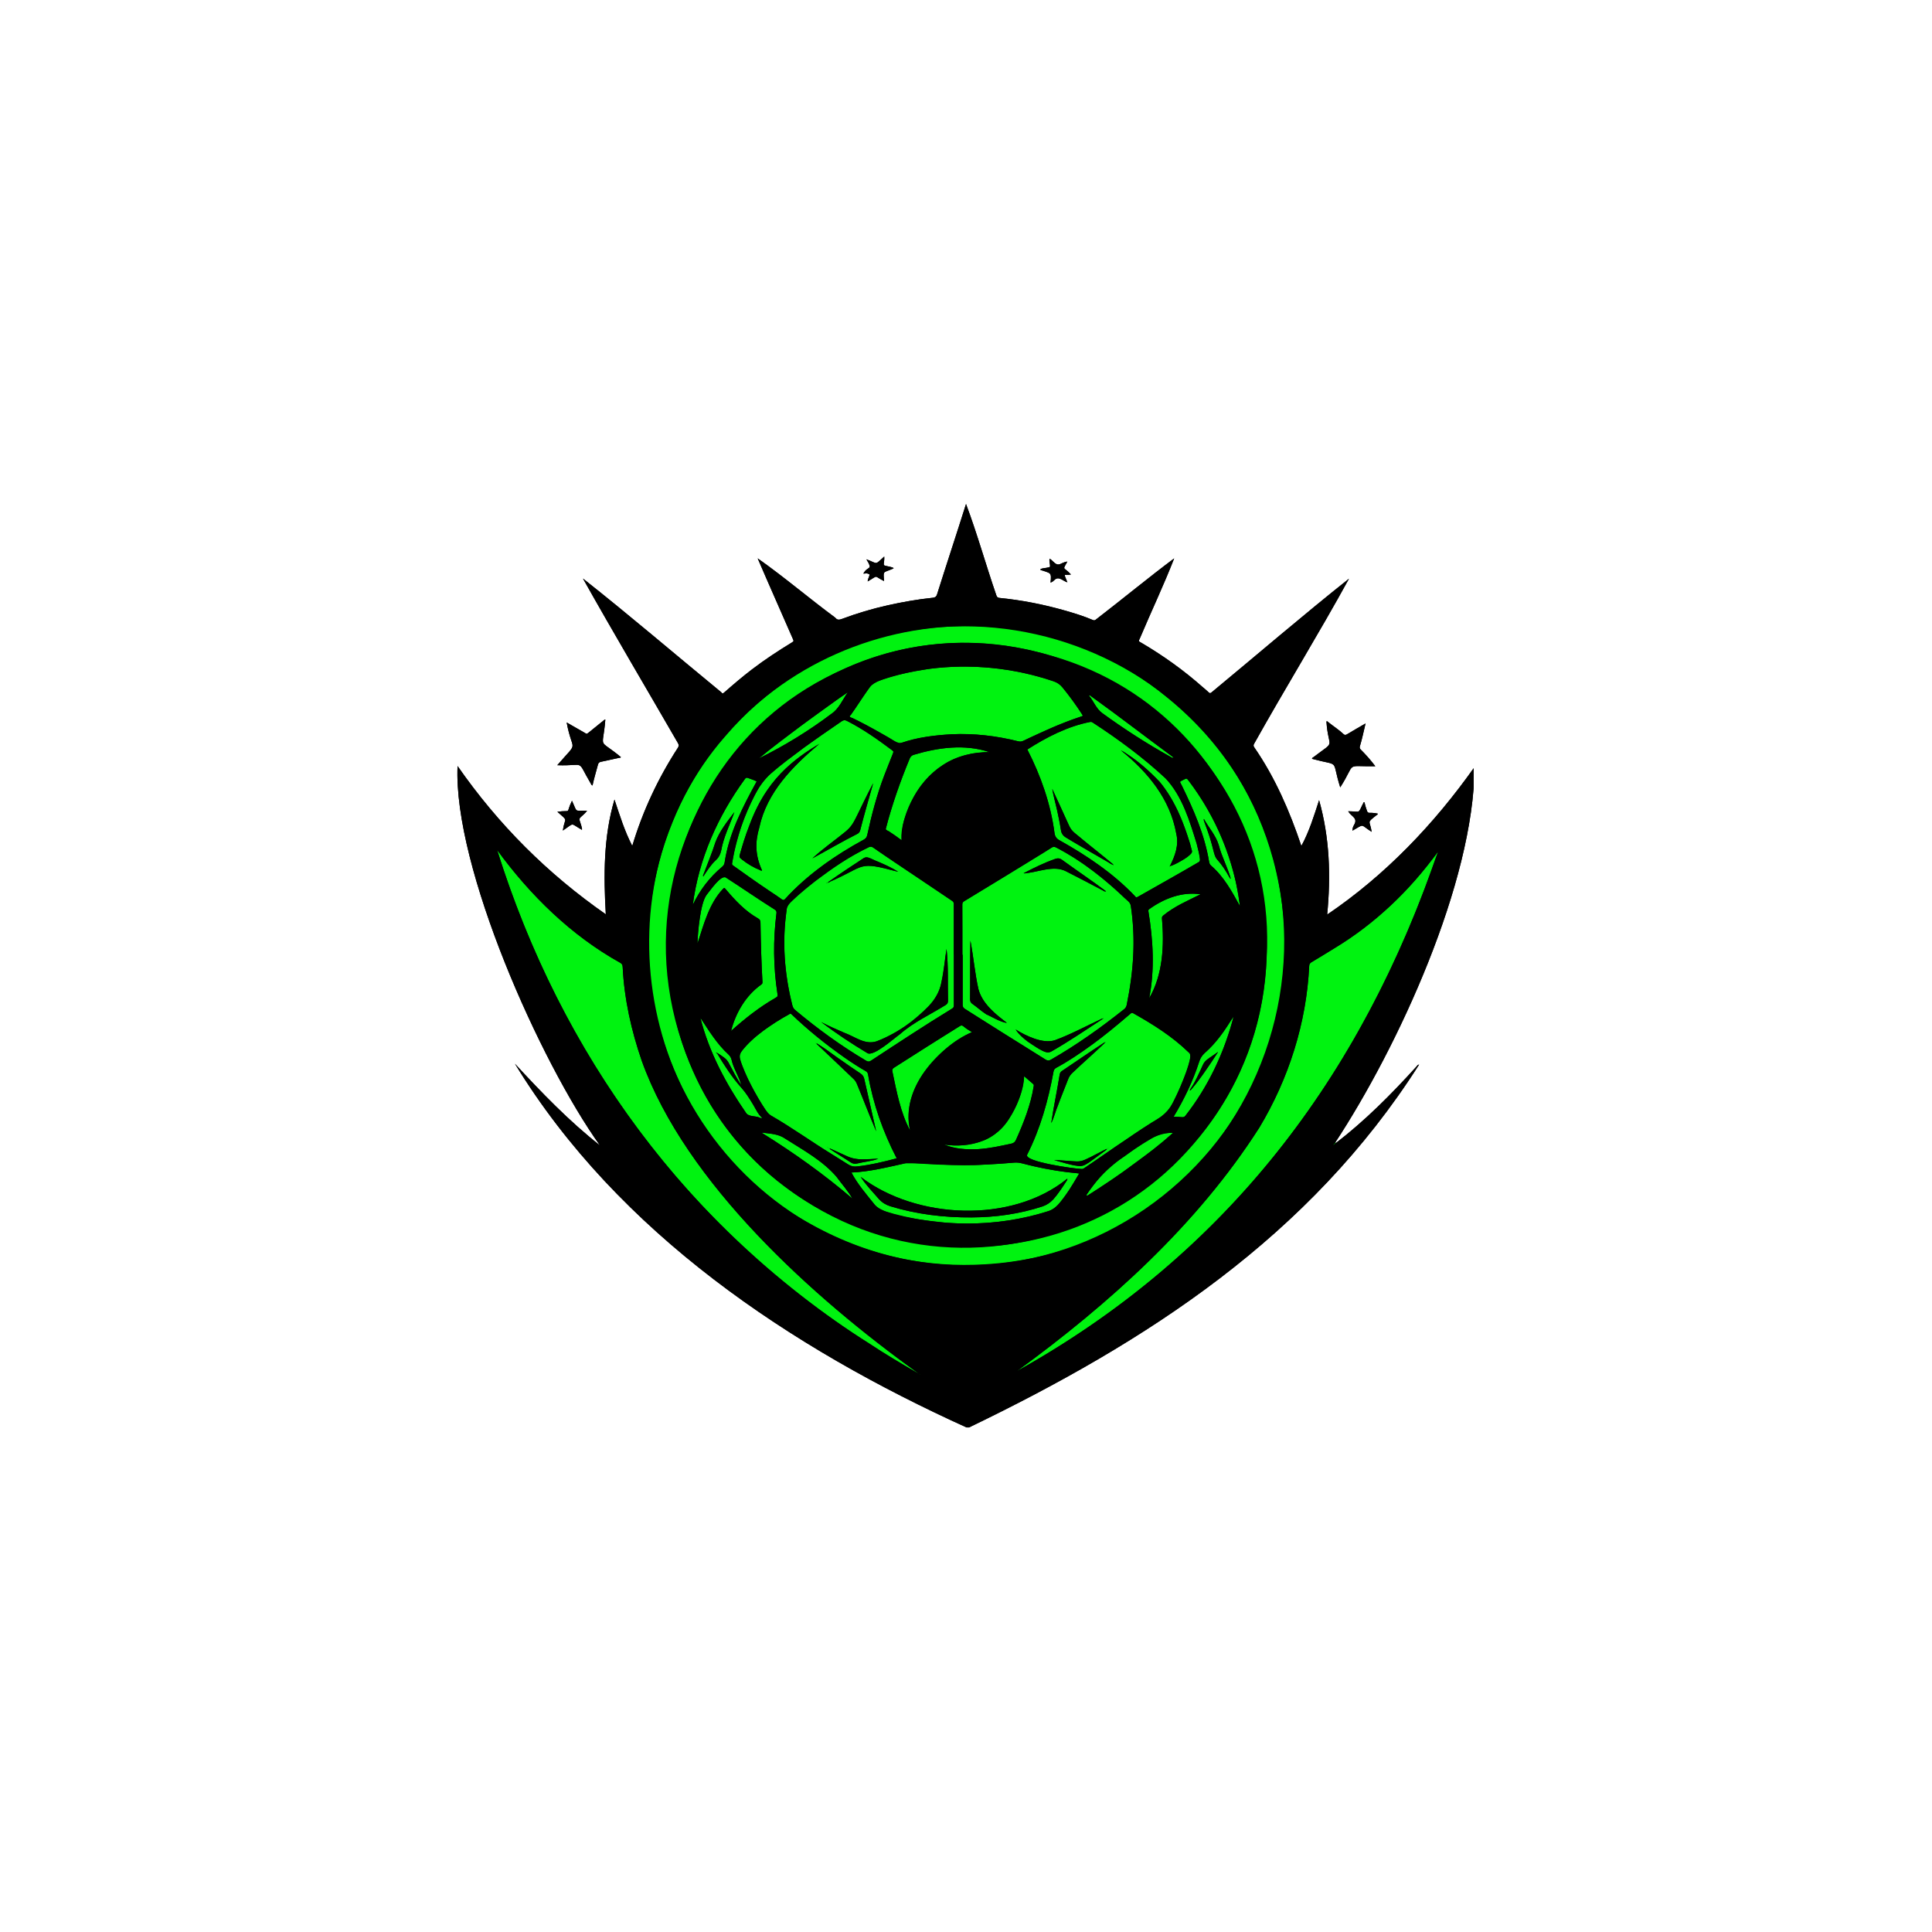 <svg xmlns="http://www.w3.org/2000/svg" xmlns:xlink="http://www.w3.org/1999/xlink" width="500" zoomAndPan="magnify" viewBox="0 0 375 375" height="500" preserveAspectRatio="xMidYMid meet" version="1.0"><defs><clipPath id="fadd601537"><path d="M 88.781 97.809 L 286.031 97.809 L 286.031 277.059 L 88.781 277.059 Z M 88.781 97.809 " clip-rule="nonzero"/></clipPath><clipPath id="7ec42c407b"><path d="M 88.781 97.809 L 286.031 97.809 L 286.031 277.059 L 88.781 277.059 Z M 88.781 97.809 " clip-rule="nonzero"/></clipPath></defs><rect x="-37.5" width="450" fill="#ffffff" y="-37.5" height="450" fill-opacity="1"/><rect x="-37.5" width="450" fill="#ffffff" y="-37.5" height="450" fill-opacity="1"/><g clip-path="url(#fadd601537)"><path fill="#000000" d="M 286.207 148.867 C 278.375 159.945 268.879 169.895 257.605 177.52 C 258.336 169.988 258.086 162.594 256.035 155.316 C 255.055 158.332 254.137 161.359 252.594 164.203 C 250.336 157.48 247.5 150.918 243.453 145.062 C 243.273 144.809 243.273 144.617 243.422 144.363 C 249.41 133.648 255.996 122.969 261.84 112.32 C 252.816 119.496 244.066 127.023 235.18 134.375 C 234.965 134.559 234.828 134.617 234.594 134.379 C 234.246 134.023 233.844 133.719 233.469 133.391 C 229.805 130.148 225.852 127.309 221.637 124.824 C 220.895 124.387 220.969 124.555 221.301 123.785 C 223.465 118.656 225.914 113.508 227.906 108.379 C 222.805 112.195 217.859 116.297 212.797 120.188 C 212.609 120.336 212.461 120.488 212.164 120.359 C 210.371 119.59 208.512 119.02 206.645 118.488 C 202.5 117.305 198.285 116.48 193.996 116.055 C 193.645 116.02 193.496 115.883 193.391 115.551 C 191.367 109.691 189.66 103.543 187.504 97.824 C 185.66 103.684 183.723 109.516 181.879 115.375 C 181.738 115.82 181.504 115.98 181.059 116.023 C 178.105 116.328 175.188 116.844 172.289 117.492 C 169.285 118.164 166.336 119.039 163.453 120.121 C 162.949 120.309 162.5 120.406 162.133 119.895 C 157.051 116.141 152.211 112 147.062 108.375 C 149.305 113.602 151.625 118.793 153.895 124.008 C 154.09 124.457 154.09 124.457 153.66 124.73 C 151.02 126.348 148.426 128.043 145.965 129.926 C 144.121 131.332 142.359 132.836 140.617 134.367 C 140.23 134.711 140.227 134.605 139.996 134.367 C 131.066 127.035 122.16 119.395 113.148 112.289 C 119.164 122.996 125.441 133.586 131.586 144.23 C 131.797 144.594 131.781 144.84 131.555 145.172 C 127.723 151.082 124.746 157.438 122.723 164.195 C 121.195 161.223 120.324 158.344 119.27 155.195 C 117.117 162.461 117.16 170.027 117.586 177.469 C 106.285 169.602 96.715 160.043 88.812 148.684 C 87.961 168.297 104.883 206.18 116.438 222.312 C 110.504 217.656 105.094 212.051 99.941 206.461 C 120.02 239.352 153.523 261.652 187.855 277.176 C 222.734 260.383 254.227 239.977 275.422 206.676 C 275.168 206.617 275.086 206.848 274.965 206.98 C 270.137 212.348 264.973 217.465 259.27 221.906 C 259.281 221.895 259.293 221.879 259.301 221.863 C 259.27 221.824 259.234 221.781 259.199 221.742 C 271.465 202.949 286.039 171.398 286.207 148.867 Z M 286.207 148.867 " fill-opacity="1" fill-rule="nonzero"/></g><path fill="#000000" d="M 260.77 142.484 C 259.863 141.633 258.812 140.965 257.84 140.191 C 257.738 140.109 257.656 139.949 257.457 140.02 C 257.828 145.648 259.508 143.496 254.887 147 C 254.797 147.07 254.641 147.102 254.672 147.293 C 260.344 148.816 258.336 147.129 260.137 152.824 C 263.383 147.758 260.848 148.836 266.945 148.727 C 266.113 147.609 265.145 146.523 264.152 145.52 C 263.945 145.324 263.863 145.133 263.957 144.836 C 264.402 143.363 264.684 141.953 265.051 140.422 C 263.832 141.113 262.656 141.82 261.449 142.527 C 261.188 142.68 261.008 142.707 260.77 142.484 Z M 260.77 142.484 " fill-opacity="1" fill-rule="nonzero"/><path fill="#000000" d="M 108.168 148.527 C 113.836 148.734 111.789 147.215 114.629 152.012 C 114.723 152.176 114.773 152.387 115.008 152.465 C 115.301 151.07 115.715 149.75 116.066 148.41 C 116.148 148.105 116.301 147.941 116.609 147.871 C 117.789 147.625 118.965 147.363 120.137 147.098 C 120.262 147.07 120.434 147.133 120.516 146.957 C 115.914 143.125 117.008 145.797 117.496 139.672 C 117.34 139.668 117.27 139.758 117.18 139.828 C 116.246 140.586 115.301 141.336 114.371 142.098 C 113.801 142.566 113.898 142.473 113.379 142.172 C 112.273 141.539 111.164 140.906 109.992 140.234 C 111.117 146.375 112.504 143.484 108.168 148.527 Z M 108.168 148.527 " fill-opacity="1" fill-rule="nonzero"/><path fill="#000000" d="M 112.73 158.59 C 113.145 158.211 113.586 157.852 113.953 157.359 C 111.352 157.305 112.145 157.812 111.016 155.43 C 109.68 158.191 111.156 157.145 108.18 157.562 C 110.461 159.582 109.609 158.523 109.246 161.211 C 111.613 159.633 110.582 159.742 112.949 161.07 C 113.074 160.82 112.613 159.648 112.523 159.305 C 112.406 158.98 112.5 158.805 112.73 158.59 Z M 112.73 158.59 " fill-opacity="1" fill-rule="nonzero"/><path fill="#000000" d="M 265.871 157.773 C 265.555 157.789 265.418 157.664 265.324 157.367 C 265.176 156.891 264.984 156.426 264.902 155.93 C 264.883 155.828 264.879 155.707 264.707 155.695 C 263.449 158.102 264.301 157.484 261.676 157.465 C 262.277 158.512 263.656 158.75 262.812 160.137 C 262.637 160.434 262.508 160.789 262.516 161.23 C 264.949 159.871 263.902 159.988 266.238 161.457 C 265.895 159.141 265.184 159.812 267.203 158.203 C 267.289 158.129 267.461 158.109 267.414 157.926 C 266.902 157.812 266.387 157.754 265.871 157.773 Z M 265.871 157.773 " fill-opacity="1" fill-rule="nonzero"/><path fill="#000000" d="M 168.371 111.32 C 168.816 111.461 168.824 111.445 168.699 111.875 C 168.609 112.188 168.414 112.469 168.422 112.852 C 170.648 111.57 169.473 111.762 171.602 112.785 C 171.414 110.613 171.383 111.277 173.457 110.312 C 173.387 110.062 172.16 109.914 171.859 109.816 C 171.562 109.766 171.508 109.613 171.547 109.348 C 171.609 108.953 171.66 108.559 171.633 108.023 C 169.707 109.75 170.508 109.43 168.168 108.559 C 169.551 110.805 168.414 109.754 167.582 111.328 C 167.867 111.367 168.109 111.234 168.371 111.32 Z M 168.371 111.32 " fill-opacity="1" fill-rule="nonzero"/><path fill="#000000" d="M 202.137 110.68 C 203.922 111.309 204.133 111.023 203.906 113.078 C 204.242 112.973 204.441 112.797 204.617 112.625 C 205.496 111.719 206.227 112.738 207.18 113.031 C 206.395 111.004 206.441 111.785 207.871 111.508 C 206.43 109.91 206.168 110.824 207.172 109.004 C 205.738 109.18 205.602 110.223 204.328 108.922 C 204.137 108.762 203.988 108.543 203.707 108.453 C 203.645 108.879 203.762 109.254 203.797 109.633 C 203.836 110.051 203.844 110.059 203.449 110.141 C 203.023 110.281 202.219 110.242 201.918 110.52 C 201.957 110.633 202.047 110.652 202.137 110.68 Z M 202.137 110.68 " fill-opacity="1" fill-rule="nonzero"/><path fill="#000000" d="M 275.414 206.648 C 275.41 206.656 275.414 206.668 275.422 206.672 C 275.422 206.676 275.418 206.676 275.418 206.676 C 275.422 206.676 275.426 206.68 275.43 206.68 C 275.426 206.668 275.422 206.66 275.414 206.648 Z M 275.414 206.648 " fill-opacity="1" fill-rule="nonzero"/><path fill="#000000" d="M 275.383 206.586 C 275.391 206.605 275.402 206.629 275.414 206.648 C 275.422 206.621 275.453 206.582 275.383 206.586 Z M 275.383 206.586 " fill-opacity="1" fill-rule="nonzero"/><path fill="#00f310" d="M 247.145 166.949 C 234.32 119.484 172.656 105.523 140.695 142.996 C 115.465 171.746 123.777 219.52 157.559 237.703 C 205.727 264.223 261.25 219.84 247.145 166.949 Z M 245.855 185.891 C 244.191 232.785 189.871 258.797 152.461 230.383 C 117.363 204.262 123.473 147.438 163.75 129.883 C 202.668 112.09 248.438 142.992 245.855 185.891 Z M 245.855 185.891 " fill-opacity="1" fill-rule="nonzero"/><path fill="#00f310" d="M 259.199 221.738 C 259.156 221.789 259.105 221.836 259.062 221.887 C 259.117 222.004 259.258 221.965 259.301 221.863 C 259.27 221.82 259.234 221.777 259.199 221.738 Z M 259.199 221.738 " fill-opacity="1" fill-rule="nonzero"/><path fill="#00f310" d="M 116.434 222.34 L 116.449 222.328 L 116.438 222.312 Z M 116.434 222.34 " fill-opacity="1" fill-rule="nonzero"/><path fill="#00f310" d="M 203.996 205.672 C 209 202.812 213.691 199.465 218.199 195.875 C 218.48 195.652 218.629 195.383 218.695 195.043 C 219.379 191.641 219.875 188.219 219.988 184.742 C 220.086 181.77 219.934 178.816 219.496 175.875 C 219.445 175.531 219.316 175.234 219.055 175 C 214.801 170.953 210.234 167.184 204.984 164.492 C 204.656 164.32 204.406 164.34 204.117 164.527 C 198.516 168.039 192.844 171.449 187.199 174.891 C 186.953 175.043 186.785 175.176 186.785 175.531 C 186.805 178.793 186.797 182.059 186.797 185.32 C 186.816 185.32 186.836 185.32 186.855 185.32 C 186.855 188.547 186.859 191.777 186.848 195.004 C 186.848 195.371 186.941 195.609 187.273 195.816 C 192.48 199.129 197.719 202.387 202.949 205.664 C 203.344 205.914 203.625 205.902 203.996 205.672 Z M 214.066 197.746 C 214.004 197.711 214.066 197.625 214.121 197.648 C 214.156 197.711 214.086 197.715 214.066 197.746 Z M 214.625 173.082 C 214.586 173.031 214.621 173.004 214.66 172.984 C 214.648 173.012 214.676 173.094 214.625 173.082 Z M 199.211 169.219 C 201.016 168.277 202.852 167.406 204.777 166.727 C 205.324 166.531 205.746 166.574 206.207 166.941 C 209.008 168.977 211.887 170.902 214.66 172.98 C 214.395 173.113 214.203 172.906 214.008 172.805 C 211.633 171.551 209.254 170.309 206.863 169.09 C 204.41 167.812 201.234 169.473 198.676 169.484 C 198.852 169.398 199.035 169.309 199.211 169.219 Z M 194.336 198.246 C 193.332 197.887 192.426 197.316 191.449 196.887 C 190.492 196.277 189.648 195.48 188.711 194.832 C 188.422 194.617 188.293 194.352 188.297 193.98 C 188.34 190.18 188.266 186.395 188.359 182.594 C 188.965 185.777 189.215 188.855 189.91 191.973 C 190.672 194.836 193.18 196.805 195.434 198.539 C 195.02 198.52 194.68 198.375 194.336 198.246 Z M 199.52 202.191 C 198.641 201.527 197.695 200.742 197.141 199.824 L 197.113 199.836 L 197.129 199.816 C 199.094 201.047 202.453 202.68 204.77 201.898 C 207.84 200.773 210.711 199.203 213.672 197.828 C 213.797 197.777 213.91 197.66 214.059 197.746 C 210.773 199.895 207.523 202.109 204.109 204.059 C 202.848 204.883 200.656 202.82 199.52 202.191 Z M 199.52 202.191 " fill-opacity="1" fill-rule="nonzero"/><path fill="#00f310" d="M 168.695 164.41 C 163.031 167.18 157.832 170.965 153.273 175.309 C 152.941 175.637 152.738 175.996 152.695 176.473 C 152.625 177.266 152.496 178.055 152.426 178.848 C 151.891 184.293 152.457 189.816 153.789 195.109 C 153.879 195.48 154.039 195.793 154.344 196.043 C 158.676 199.684 163.262 203.004 168.129 205.891 C 168.492 206.113 168.758 206.086 169.086 205.855 C 174.289 202.438 179.492 199.012 184.801 195.762 C 185.066 195.609 185.148 195.434 185.148 195.141 C 185.141 191.859 185.145 188.578 185.145 185.293 C 185.141 185.293 185.137 185.293 185.133 185.293 C 185.133 182.027 185.129 178.766 185.137 175.5 C 185.137 175.215 185.074 175.031 184.812 174.859 C 179.707 171.395 174.543 168.004 169.465 164.5 C 169.207 164.324 168.984 164.289 168.695 164.41 Z M 180.426 195.109 C 183.324 192.262 183.027 187.93 183.723 184.195 C 184.105 187.512 183.926 190.898 184.008 194.25 C 184.008 194.648 183.875 194.883 183.523 195.09 C 180.555 196.941 177.324 198.395 174.684 200.73 C 173.566 201.5 169.473 205.215 168.328 204.391 C 165.254 202.547 162.238 200.551 159.395 198.387 L 159.375 198.395 L 159.383 198.379 C 160.867 199.168 162.41 199.816 163.945 200.492 C 165.953 201.215 167.879 202.859 170.129 202.125 C 174.102 200.699 177.477 198.074 180.426 195.109 Z M 172.738 168.309 C 173.281 168.582 173.82 168.867 174.332 169.219 C 166.293 167.059 168.234 168.043 161.078 171.141 C 161 171.273 160.531 171.461 160.32 171.48 C 162.738 169.836 165.133 168.195 167.586 166.602 C 167.918 166.379 168.219 166.34 168.574 166.469 C 169.977 167.043 171.375 167.645 172.738 168.309 Z M 172.738 168.309 " fill-opacity="1" fill-rule="nonzero"/><path fill="#00f310" d="M 226.246 151.09 C 221.91 147.051 217.129 143.523 212.168 140.293 C 211.996 140.184 211.848 140.074 211.609 140.129 C 207.211 140.984 203.16 143.082 199.406 145.477 C 202.02 150.574 203.945 156.035 204.688 161.742 C 204.785 162.391 205.094 162.809 205.668 163.109 C 210.953 166.066 216.082 169.512 220.273 173.918 C 220.527 174.234 220.52 174.242 220.875 174.059 C 224.812 171.836 228.758 169.625 232.656 167.344 C 233.355 167.184 232.371 164.402 232.293 163.812 C 230.914 159.363 229.492 154.551 226.246 151.09 Z M 215.168 167.402 C 212.871 166.012 210.488 164.715 208.176 163.336 C 207.281 162.727 206.023 162.34 205.926 161.098 C 205.535 158.359 204.766 155.836 204.238 153.109 C 205.215 155.25 206.16 157.25 207.062 159.281 C 207.891 161.164 207.91 161.145 209.535 162.453 C 211.699 164.324 214.09 165.992 216.156 167.938 C 215.766 167.781 215.461 167.637 215.168 167.402 Z M 227.043 168.184 C 226.957 168.133 227.027 168.133 227.066 168.125 C 227.082 168.156 227.066 168.195 227.043 168.184 Z M 231.012 163.789 C 231.137 164.215 231.199 164.656 231.332 165.078 C 231.426 165.379 231.328 165.57 231.121 165.766 C 230.727 166.133 230.309 166.469 229.848 166.746 C 228.953 167.23 228.051 167.879 227.066 168.117 C 228.07 166.152 228.852 164.051 228.312 161.805 C 227.113 155.055 222.762 149.836 217.562 145.641 C 220.445 147.246 222.828 149.414 225.102 151.773 C 227.992 155.223 229.66 159.543 231.012 163.789 Z M 231.012 163.789 " fill-opacity="1" fill-rule="nonzero"/><path fill="#00f310" d="M 142.531 165.215 C 142.371 166.012 142.234 166.816 142.086 167.617 C 142.066 167.906 142.301 168 142.473 168.125 C 145.535 170.34 148.656 172.477 151.797 174.582 C 152.043 174.758 152.207 174.73 152.395 174.496 C 156.711 169.723 162.055 166.039 167.676 162.965 C 168.035 162.766 168.246 162.492 168.332 162.066 C 169.188 158.145 170.207 154.25 171.641 150.496 C 172.172 149.094 172.746 147.711 173.293 146.312 C 173.469 145.867 173.445 145.832 173.094 145.574 C 170.32 143.496 167.484 141.504 164.391 139.926 C 164.004 139.727 163.73 139.75 163.383 139.984 C 160.887 141.68 158.422 143.426 155.961 145.176 C 152.973 147.578 149.387 149.602 147.289 152.883 C 145.16 156.754 143.461 160.887 142.531 165.215 Z M 164.082 161.457 C 164.887 160.844 165.48 160.117 165.91 159.207 C 167.09 156.809 168.195 154.367 169.48 152.023 C 168.637 155.047 167.734 158.098 166.961 161.152 C 166.875 161.477 166.703 161.707 166.395 161.863 C 163.43 163.355 160.602 165.031 157.676 166.613 C 159.652 164.727 161.957 163.188 164.082 161.457 Z M 145.363 160.512 C 147.938 153.082 152.293 148.332 159.02 144.391 C 153.887 148.723 148.852 153.75 147.383 160.609 C 146.512 163.559 146.621 166.125 147.91 168.934 C 147.773 169.078 147.664 168.945 147.562 168.902 C 146.297 168.395 145.137 167.715 144.066 166.875 C 143.441 166.379 143.465 166.379 143.68 165.617 C 144.156 163.891 144.695 162.176 145.363 160.512 Z M 145.363 160.512 " fill-opacity="1" fill-rule="nonzero"/><path fill="#00f310" d="M 218.738 221.074 C 226.527 215.594 226.672 217.695 230.242 208.043 C 230.543 207.188 230.805 206.32 231.027 205.438 C 231.145 204.973 231.105 204.59 230.703 204.25 C 227.543 201.172 223.793 198.828 219.969 196.672 C 219.781 196.57 219.652 196.551 219.48 196.711 C 219.238 196.938 218.961 197.129 218.711 197.352 C 214.441 201.027 209.961 204.527 205.02 207.258 C 204.707 207.422 204.555 207.641 204.492 207.977 C 203.473 213.555 201.945 219.035 199.375 224.117 C 198.648 225.496 208.676 226.867 209.852 226.891 C 210.082 226.953 210.297 226.832 210.527 226.684 C 213.281 224.836 215.977 222.906 218.738 221.074 Z M 215.305 222.75 C 215.297 222.758 215.289 222.762 215.277 222.766 C 215.293 222.75 215.305 222.738 215.32 222.727 C 215.312 222.734 215.309 222.746 215.305 222.75 Z M 214.777 202.09 C 214.789 202.086 214.801 202.082 214.812 202.082 C 214.797 202.098 214.777 202.109 214.758 202.121 C 214.762 202.109 214.766 202.094 214.777 202.09 Z M 204.016 218 L 204.035 218 C 204.031 218 204.027 218.008 204.027 218.008 Z M 204.043 217.988 C 204.496 214.844 205.184 211.738 205.676 208.598 C 205.73 208.285 205.84 208.062 206.117 207.879 C 208.867 206.039 211.586 204.141 214.363 202.34 C 214.492 202.133 214.781 202.242 214.445 202.422 C 212.398 204.391 210.246 206.246 208.191 208.207 C 207.828 208.539 207.543 208.918 207.363 209.375 C 206.711 211.09 205.996 212.781 205.367 214.5 C 204.871 215.637 204.617 216.887 204.043 217.988 Z M 209.32 226.32 C 207.75 226.07 206.219 225.648 204.594 225.156 C 206.133 225.191 207.539 225.367 209.062 225.445 C 209.559 225.488 210.012 225.363 210.457 225.16 C 212.094 224.441 213.645 223.508 215.262 222.777 C 213.824 223.883 212.312 224.969 210.793 225.996 C 210.332 226.293 209.867 226.41 209.32 226.32 Z M 209.32 226.32 " fill-opacity="1" fill-rule="nonzero"/><path fill="#00f310" d="M 165.508 139.391 C 180.473 147.012 168.82 143.574 184.73 142.516 C 189.047 142.316 193.383 142.82 197.574 143.871 C 197.961 143.977 198.293 143.961 198.641 143.781 C 202.285 142.051 205.953 140.344 209.801 139.094 C 210.227 138.953 210.227 138.949 209.992 138.59 C 208.836 136.797 207.578 135.082 206.227 133.426 C 205.75 132.84 205.176 132.461 204.473 132.227 C 196.762 129.602 188.469 128.797 180.391 129.812 C 177.785 130.242 170.289 131.395 168.836 133.375 C 167.445 135.188 166.344 137.258 164.898 139.004 C 165.023 139.305 165.301 139.293 165.508 139.391 Z M 165.508 139.391 " fill-opacity="1" fill-rule="nonzero"/><path fill="#00f310" d="M 143.84 204.195 C 142.41 205.309 147.555 213.953 148.551 215.367 C 148.848 215.797 149.176 216.234 149.594 216.496 C 153.684 218.848 157.52 221.625 161.547 224.086 C 162.586 224.727 163.625 225.371 164.652 226.031 C 165.195 226.379 165.758 226.492 166.395 226.402 C 169.004 226.109 171.48 225.516 174.047 224.832 C 171.379 219.66 169.465 214.301 168.492 208.59 C 168.445 208.309 168.355 208.09 168.07 207.926 C 166.613 207.094 165.207 206.18 163.836 205.215 C 160.219 202.676 156.793 199.898 153.602 196.848 C 153.48 196.754 153.359 196.676 153.223 196.844 C 149.75 198.773 146.316 201.027 143.84 204.195 Z M 169.023 225.305 C 168.121 225.5 167.203 225.641 166.301 225.844 C 165.867 225.938 165.504 225.855 165.145 225.625 C 163.691 224.652 162.141 223.773 160.723 222.777 C 160.66 222.746 160.594 222.711 160.531 222.68 C 160.602 222.695 160.691 222.676 160.727 222.77 C 165.484 224.781 164.992 225.332 170.477 224.898 C 169.957 225.141 169.48 225.203 169.023 225.305 Z M 163.301 205.816 C 164.535 206.668 165.762 207.535 167.016 208.359 C 167.418 208.625 167.645 208.945 167.746 209.406 C 168.516 212.816 169.297 216.172 170.062 219.582 C 168.75 216.5 167.613 213.48 166.332 210.41 C 166.184 210.043 165.988 209.719 165.695 209.441 C 163.219 207.105 160.777 204.727 158.277 202.41 C 160.059 203.316 161.617 204.719 163.301 205.816 Z M 163.301 205.816 " fill-opacity="1" fill-rule="nonzero"/><path fill="#00f310" d="M 207.129 227.523 C 204.18 227.164 201.277 226.57 198.406 225.816 C 197.898 225.684 197.395 225.625 196.871 225.664 C 190.309 226.277 183.715 226.309 177.152 225.73 C 176.664 225.691 176.191 225.699 175.719 225.797 C 172.262 226.555 168.828 227.43 165.262 227.59 C 166.426 229.82 168.227 231.891 169.828 233.895 C 172.027 236.172 180.285 236.965 183.586 237.32 C 190.312 237.84 197.137 237.125 203.57 235.055 C 206.012 234.211 208.066 229.973 209.473 227.773 C 208.672 227.645 207.922 227.617 207.129 227.523 Z M 207.105 229.109 C 205.746 230.941 204.676 233.367 202.371 234.156 C 197.93 235.621 193.25 236.281 188.586 236.297 C 183.277 236.34 177.93 235.695 172.84 234.141 C 171.969 233.879 171.238 233.434 170.609 232.754 C 169.406 231.344 168.051 230.004 167.066 228.438 C 177.801 236.66 196.312 237.559 207.105 228.82 C 207.109 228.82 207.109 228.824 207.109 228.824 C 207.109 228.82 207.109 228.816 207.109 228.816 C 207.137 228.844 207.18 228.859 207.211 228.883 C 207.191 228.895 207.18 228.906 207.168 228.91 C 207.18 228.977 207.152 229.043 207.105 229.109 Z M 207.105 229.109 " fill-opacity="1" fill-rule="nonzero"/><path fill="#00f310" d="M 207.109 228.824 C 207.125 228.863 207.121 228.926 207.164 228.91 C 207.16 228.883 207.141 228.844 207.109 228.824 Z M 207.109 228.824 " fill-opacity="1" fill-rule="nonzero"/><path fill="#00f310" d="M 140.32 172.547 C 140.582 172.281 140.59 172.293 140.828 172.559 C 142.684 174.746 144.621 176.848 147.148 178.27 C 147.508 178.473 147.605 178.715 147.609 179.109 C 147.668 182.949 147.781 186.785 147.992 190.617 C 148.004 190.855 147.938 190.98 147.742 191.113 C 144.758 193.25 142.805 196.574 141.898 200.105 C 144.574 197.711 147.352 195.508 150.477 193.711 C 150.977 193.414 150.973 193.418 150.895 192.84 C 150.102 187.695 150.047 182.438 150.711 177.27 C 150.75 176.934 150.672 176.734 150.375 176.547 C 147.191 174.547 144.102 172.395 140.941 170.363 C 139.992 169.625 137.75 173.004 137.152 173.688 C 135.926 175.328 135.461 180.875 135.371 183.086 C 136.637 179.531 137.582 175.406 140.32 172.547 Z M 140.32 172.547 " fill-opacity="1" fill-rule="nonzero"/><path fill="#00f310" d="M 176.898 155.629 C 179.645 149.602 185.438 145.852 192.062 145.988 C 187.281 144.383 182.082 145.086 177.348 146.512 C 176.957 146.633 176.73 146.867 176.574 147.234 C 174.734 151.68 173.105 156.293 171.918 160.926 C 172.004 161.164 172.32 161.23 172.535 161.367 C 173.344 161.883 174.125 162.438 174.996 163.09 C 174.793 160.414 175.809 157.988 176.898 155.629 Z M 176.898 155.629 " fill-opacity="1" fill-rule="nonzero"/><path fill="#00f310" d="M 179.473 208.012 C 181.91 204.824 184.902 201.91 188.656 200.336 C 188.051 199.969 187.504 199.629 187.012 199.215 C 186.77 199.008 186.586 198.98 186.297 199.164 C 182.012 201.816 177.77 204.535 173.52 207.242 C 173.223 207.43 173.137 207.633 173.207 207.961 C 174.035 211.848 174.754 215.891 176.637 219.418 C 175.672 215.414 177.078 211.254 179.473 208.012 Z M 179.473 208.012 " fill-opacity="1" fill-rule="nonzero"/><path fill="#00f310" d="M 140.152 168.254 C 140.449 168.02 140.605 167.742 140.652 167.375 C 141.504 161.73 144.156 156.637 146.867 151.676 C 146.297 151.367 145.723 151.211 145.172 151 C 144.902 150.898 144.746 150.965 144.582 151.211 C 139.316 158.422 135.625 166.723 134.469 175.629 C 135.832 172.781 137.73 170.277 140.152 168.254 Z M 136.516 170.121 C 136.395 169.965 136.488 169.859 136.531 169.754 C 137.32 167.68 138.18 165.637 138.852 163.516 C 139.652 161.324 141.156 159.477 142.543 157.633 C 141.672 160.066 140.438 162.473 139.98 165.09 C 139.82 165.84 139.492 166.465 138.918 166.988 C 137.934 167.891 137.246 169.016 136.516 170.121 Z M 136.516 170.121 " fill-opacity="1" fill-rule="nonzero"/><path fill="#00f310" d="M 239.98 171.672 C 238.414 164.387 235.23 157.488 230.73 151.555 C 230.34 151.039 230.34 151.023 229.781 151.32 C 228.82 151.836 228.953 151.562 229.41 152.52 C 231.715 157.223 233.844 162.098 234.688 167.309 C 234.734 167.617 234.879 167.859 235.113 168.062 C 237.574 170.191 239.152 173.113 240.684 175.895 C 240.488 174.477 240.25 173.074 239.98 171.672 Z M 233.672 158.949 C 233.672 158.953 233.676 158.953 233.676 158.953 C 233.668 158.953 233.656 158.957 233.648 158.957 C 233.656 158.953 233.664 158.953 233.672 158.949 Z M 238.598 170.227 C 237.93 169.027 237.195 167.871 236.266 166.848 C 235.914 166.465 235.77 165.984 235.637 165.504 C 235.281 164.219 235 162.914 234.535 161.66 C 234.262 160.941 234.012 160.211 233.742 159.484 C 233.68 159.309 233.602 159.145 233.68 158.953 C 234.617 160.664 235.996 162.145 236.559 164.043 C 237.141 166.316 238.27 168.305 238.898 170.57 C 238.703 170.477 238.664 170.34 238.598 170.227 Z M 238.598 170.227 " fill-opacity="1" fill-rule="nonzero"/><path fill="#00f310" d="M 189.883 223.051 C 192.055 222.934 194.164 222.418 196.285 221.984 C 196.75 221.887 197.016 221.66 197.211 221.23 C 198.699 217.906 200.051 214.492 200.637 210.883 C 200.664 210.715 200.711 210.555 200.555 210.422 C 199.988 209.934 199.422 209.441 198.785 208.891 C 198.699 211.793 197.422 214.379 196.031 216.852 C 193.543 221.391 188.133 222.941 183.219 222.152 C 185.34 223.023 187.621 223.145 189.883 223.051 Z M 189.883 223.051 " fill-opacity="1" fill-rule="nonzero"/><path fill="#00f310" d="M 225.812 177.68 C 227.988 175.902 230.582 174.797 233.035 173.586 C 229.457 173.035 225.961 174.398 223.09 176.441 C 222.918 176.559 222.867 176.676 222.906 176.898 C 223.82 182.477 224.164 188.168 223.055 193.758 C 225.742 189.156 225.977 183.488 225.539 178.289 C 225.508 178.012 225.598 177.848 225.812 177.68 Z M 225.812 177.68 " fill-opacity="1" fill-rule="nonzero"/><path fill="#00f310" d="M 238.809 198.23 C 237.445 200.527 235.824 202.609 233.836 204.391 C 233.301 204.867 232.98 205.402 232.758 206.082 C 231.551 209.848 229.844 213.363 227.805 216.754 C 228.367 216.781 228.902 216.789 229.43 216.844 C 229.727 216.875 229.906 216.789 230.09 216.562 C 234.527 210.898 237.625 204.305 239.438 197.344 C 239.09 197.629 238.977 197.949 238.809 198.23 Z M 230.828 211.871 C 230.832 211.867 230.832 211.863 230.84 211.859 L 230.844 211.883 Z M 230.918 211.699 C 230.922 211.664 230.918 211.625 230.914 211.586 C 230.926 211.629 230.926 211.668 230.918 211.699 Z M 235.406 205.746 C 234.062 207.691 232.777 209.68 231.227 211.461 C 231.16 211.559 231.074 211.691 230.918 211.582 C 231.969 210.098 232.699 208.402 233.457 206.75 C 233.629 206.344 233.879 205.977 234.25 205.711 C 234.949 205.211 235.652 204.719 236.43 204.16 C 236.055 204.746 235.75 205.258 235.406 205.746 Z M 235.406 205.746 " fill-opacity="1" fill-rule="nonzero"/><path fill="#00f310" d="M 143.91 210.645 C 143.906 210.645 143.906 210.645 143.902 210.641 C 143.902 210.645 143.902 210.652 143.898 210.66 C 143.898 210.66 143.91 210.645 143.91 210.645 Z M 143.91 210.645 " fill-opacity="1" fill-rule="nonzero"/><path fill="#00f310" d="M 146.164 214.367 C 145.477 213.242 144.785 212.117 143.906 211.137 C 142.098 209.121 140.625 206.844 139.234 204.527 C 139.164 204.527 139.141 204.477 139.121 204.422 C 139.121 204.422 139.117 204.418 139.117 204.418 C 139.246 204.242 140.285 205.137 140.492 205.246 C 140.918 205.527 141.238 205.895 141.461 206.352 C 142.25 207.793 142.969 209.301 143.906 210.641 C 143.457 208.973 142.383 207.441 142.004 205.73 C 141.906 205.273 141.691 204.961 141.383 204.664 C 139.16 202.633 137.57 200.004 135.938 197.543 C 137.609 204.184 140.934 210.418 144.832 216.051 C 145.352 216.82 146.691 216.527 147.535 216.977 C 147.637 217.016 147.766 217.105 147.926 216.969 C 147.105 216.254 146.703 215.262 146.164 214.367 Z M 139.105 204.305 C 139.176 204.352 139.125 204.383 139.105 204.414 C 139.07 204.383 139.035 204.359 139 204.332 C 139.027 204.309 139.047 204.266 139.105 204.305 Z M 138.988 204.223 C 138.988 204.246 138.984 204.273 138.984 204.297 C 138.977 204.27 138.949 204.238 138.988 204.223 Z M 138.988 204.223 " fill-opacity="1" fill-rule="nonzero"/><path fill="#00f310" d="M 223.648 220.895 C 218.762 223.832 213.906 227.027 210.852 231.973 L 210.852 231.977 C 210.922 231.992 210.863 232.113 210.938 232.031 C 210.93 232.027 210.926 232.023 210.914 232.02 C 211.105 232.121 211.25 231.953 211.391 231.867 C 213.566 230.488 215.723 229.082 217.812 227.578 C 221.125 225.09 224.699 222.691 227.68 219.898 C 226.234 219.836 224.902 220.125 223.648 220.895 Z M 223.648 220.895 " fill-opacity="1" fill-rule="nonzero"/><path fill="#00f310" d="M 162.387 228.441 C 159.664 225.254 155.852 223.211 152.355 220.977 C 151.086 220.102 149.535 220.047 148.051 219.859 C 147.988 219.852 147.898 219.836 147.895 219.902 C 154.051 223.742 159.926 227.914 165.461 232.656 C 164.602 231.148 163.406 229.852 162.387 228.441 Z M 162.387 228.441 " fill-opacity="1" fill-rule="nonzero"/><path fill="#00f310" d="M 161.363 138.562 C 162.852 137.578 163.523 135.828 164.531 134.418 C 164.375 134.332 164.297 134.469 164.203 134.539 C 158.605 138.711 152.656 142.688 147.387 147.172 C 152.305 144.719 156.98 141.871 161.363 138.562 Z M 161.363 138.562 " fill-opacity="1" fill-rule="nonzero"/><path fill="#00f310" d="M 213.977 138.438 C 218.215 141.512 222.613 144.355 227.191 146.898 C 227.371 147 227.551 147.195 227.797 147.035 C 222.48 143.125 217.242 139.062 211.871 135.207 C 211.719 135.098 211.586 134.906 211.348 134.984 C 212.277 136.094 212.766 137.578 213.977 138.438 Z M 213.977 138.438 " fill-opacity="1" fill-rule="nonzero"/><path fill="#00f310" d="M 211.344 134.984 C 211.344 134.988 211.344 134.984 211.344 134.984 C 211.348 134.984 211.348 134.984 211.344 134.984 C 211.348 134.984 211.348 134.984 211.344 134.984 C 211.348 134.977 211.352 134.957 211.352 134.957 L 211.336 134.969 Z M 211.344 134.984 " fill-opacity="1" fill-rule="nonzero"/><path fill="#00f310" d="M 144.055 210.797 C 144.109 210.809 144.129 210.73 144.07 210.707 C 144.066 210.711 144.059 210.715 144.055 210.715 C 144.055 210.715 144.055 210.719 144.059 210.719 C 144.023 210.746 144.02 210.777 144.055 210.797 Z M 144.055 210.797 " fill-opacity="1" fill-rule="nonzero"/><path fill="#00f310" d="M 144.051 210.715 C 144.004 210.695 143.973 210.637 143.914 210.652 C 143.941 210.719 143.984 210.75 144.051 210.715 Z M 144.051 210.715 " fill-opacity="1" fill-rule="nonzero"/><path fill="#00f310" d="M 143.91 210.645 C 143.91 210.645 143.898 210.66 143.898 210.66 C 143.902 210.656 143.91 210.656 143.914 210.652 C 143.914 210.652 143.914 210.648 143.91 210.645 Z M 143.91 210.645 " fill-opacity="1" fill-rule="nonzero"/><path fill="#00f310" d="M 164.543 134.406 C 164.543 134.41 164.52 134.398 164.52 134.398 L 164.535 134.418 C 164.535 134.418 164.535 134.418 164.539 134.418 C 164.535 134.418 164.543 134.402 164.543 134.406 Z M 164.543 134.406 " fill-opacity="1" fill-rule="nonzero"/><path fill="#00f310" d="M 227.785 147.121 C 227.77 147.105 227.762 147.09 227.766 147.078 C 227.754 147.09 227.75 147.102 227.785 147.121 Z M 227.785 147.121 " fill-opacity="1" fill-rule="nonzero"/><path fill="#00f310" d="M 227.766 147.078 C 227.777 147.062 227.801 147.051 227.797 147.039 C 227.777 147.051 227.766 147.062 227.766 147.078 Z M 227.766 147.078 " fill-opacity="1" fill-rule="nonzero"/><path fill="#00f310" d="M 278.891 165.52 C 273.594 173.004 266.789 179.309 258.965 184.078 C 257.504 184.992 256.027 185.879 254.551 186.766 C 254.242 186.949 254.117 187.176 254.113 187.531 C 253.586 198.559 250.121 209.418 244.438 218.863 C 232.395 237.707 215.301 253.074 197.371 266.141 C 238.184 243.359 263.984 209.215 279.133 165.336 C 278.988 165.367 278.941 165.449 278.891 165.52 Z M 278.891 165.52 " fill-opacity="1" fill-rule="nonzero"/><path fill="#00f310" d="M 177.953 266.305 C 157.898 252.023 132.941 229.422 124.559 205.891 C 122.539 200.039 121.164 193.902 120.863 187.711 C 120.844 187.348 120.762 187.086 120.418 186.895 C 110.848 181.582 102.875 173.734 96.488 164.98 C 110.422 209.188 137.871 243.82 178.297 266.629 C 178.262 266.438 178.082 266.387 177.953 266.305 Z M 177.953 266.305 " fill-opacity="1" fill-rule="nonzero"/><path fill="#00f310" d="M 178.301 266.629 C 178.301 266.629 178.305 266.637 178.305 266.637 C 178.305 266.637 178.309 266.633 178.309 266.633 C 178.309 266.629 178.305 266.629 178.301 266.629 Z M 178.301 266.629 " fill-opacity="1" fill-rule="nonzero"/><path fill="#00f310" d="M 178.738 266.84 C 178.742 266.844 178.75 266.852 178.754 266.852 C 178.754 266.852 178.762 266.848 178.762 266.848 C 178.754 266.848 178.742 266.844 178.738 266.84 Z M 178.738 266.84 " fill-opacity="1" fill-rule="nonzero"/><path fill="#00f310" d="M 178.305 266.637 C 178.309 266.637 178.316 266.637 178.324 266.637 C 178.316 266.637 178.316 266.633 178.309 266.629 C 178.309 266.629 178.305 266.637 178.305 266.637 Z M 178.305 266.637 " fill-opacity="1" fill-rule="nonzero"/><path fill="#00f310" d="M 178.738 266.84 C 178.609 266.75 178.48 266.668 178.32 266.641 C 178.445 266.738 178.59 266.793 178.738 266.84 Z M 178.738 266.84 " fill-opacity="1" fill-rule="nonzero"/><path fill="#00f310" d="M 258.789 222.219 C 258.773 222.242 258.758 222.262 258.742 222.281 C 258.762 222.262 258.781 222.246 258.801 222.23 C 258.801 222.23 258.801 222.23 258.797 222.23 L 258.801 222.23 C 258.91 222.23 259.09 222.105 258.996 221.988 C 258.883 222.027 258.816 222.109 258.789 222.219 Z M 258.789 222.219 " fill-opacity="1" fill-rule="nonzero"/><path fill="#00f310" d="M 259.059 221.887 C 259.035 221.918 259.016 221.953 258.992 221.988 C 259.008 222 259.02 222.016 259.023 222.039 C 259.113 222.051 259.172 222.004 259.227 221.941 C 259.156 221.977 259.098 221.957 259.059 221.887 Z M 259.059 221.887 " fill-opacity="1" fill-rule="nonzero"/><path fill="#00f310" d="M 178.871 266.961 L 178.863 266.969 C 178.938 267.004 179.012 267.039 179.086 267.074 C 179.086 267.074 179.09 267.074 179.09 267.074 C 179.016 267.035 178.945 267 178.871 266.961 Z M 178.871 266.961 " fill-opacity="1" fill-rule="nonzero"/><path fill="#00f310" d="M 179.25 267.195 C 179.234 267.188 179.219 267.188 179.203 267.188 L 179.199 267.188 C 179.211 267.246 179.285 267.238 179.25 267.195 Z M 179.25 267.195 " fill-opacity="1" fill-rule="nonzero"/><path fill="#00f310" d="M 178.754 266.852 C 178.793 266.891 178.832 266.93 178.867 266.969 C 178.867 266.969 178.875 266.961 178.875 266.961 C 178.836 266.922 178.797 266.887 178.762 266.848 C 178.758 266.848 178.754 266.852 178.754 266.852 Z M 178.754 266.852 " fill-opacity="1" fill-rule="nonzero"/><path fill="#00f310" d="M 179.09 267.074 C 179.125 267.113 179.164 267.152 179.199 267.191 C 179.199 267.191 179.203 267.188 179.203 267.188 C 179.168 267.148 179.129 267.113 179.09 267.074 Z M 179.09 267.074 " fill-opacity="1" fill-rule="nonzero"/><path fill="#00f310" d="M 160.777 171.188 C 160.641 171.277 160.504 171.363 160.316 171.484 C 160.551 171.461 160.695 171.387 160.832 171.297 C 160.816 171.258 160.797 171.223 160.777 171.188 Z M 160.777 171.188 " fill-opacity="1" fill-rule="nonzero"/><path fill="#00f310" d="M 159.273 144.254 C 159.242 144.289 159.207 144.32 159.172 144.352 C 159.172 144.352 159.172 144.355 159.172 144.355 C 159.207 144.32 159.242 144.289 159.273 144.254 Z M 159.273 144.254 " fill-opacity="1" fill-rule="nonzero"/><path fill="#00f310" d="M 214.812 223.125 C 214.996 223.055 215.145 222.938 215.262 222.777 C 215.074 222.801 214.922 222.898 214.777 223.004 C 214.785 223.047 214.797 223.082 214.812 223.125 Z M 214.812 223.125 " fill-opacity="1" fill-rule="nonzero"/><path fill="#00f310" d="M 214.445 202.418 C 214.762 202.262 214.516 202.109 214.363 202.34 C 214.348 202.41 214.379 202.43 214.445 202.418 Z M 214.445 202.418 " fill-opacity="1" fill-rule="nonzero"/><path fill="#00f310" d="M 214.777 202.09 C 214.77 202.098 214.766 202.109 214.758 202.121 C 214.777 202.105 214.793 202.094 214.812 202.082 C 214.801 202.082 214.789 202.086 214.777 202.09 Z M 214.777 202.09 " fill-opacity="1" fill-rule="nonzero"/><path fill="#00f310" d="M 214.832 202.059 C 214.832 202.059 214.824 202.074 214.824 202.074 C 214.82 202.078 214.82 202.082 214.812 202.082 C 214.816 202.082 214.82 202.082 214.824 202.078 Z M 214.832 202.059 " fill-opacity="1" fill-rule="nonzero"/><path fill="#00f310" d="M 215.27 222.777 C 215.27 222.773 215.273 222.77 215.277 222.766 C 215.27 222.77 215.27 222.77 215.262 222.77 C 215.266 222.773 215.27 222.777 215.27 222.777 Z M 215.27 222.777 " fill-opacity="1" fill-rule="nonzero"/><path fill="#00f310" d="M 215.316 222.727 C 215.301 222.738 215.289 222.754 215.277 222.766 C 215.297 222.758 215.312 222.746 215.316 222.727 Z M 215.316 222.727 " fill-opacity="1" fill-rule="nonzero"/><path fill="#00f310" d="M 161.07 223.023 C 161.07 222.984 161.074 222.941 161.074 222.898 C 160.973 222.82 160.867 222.754 160.723 222.77 C 160.688 222.676 160.602 222.695 160.531 222.68 C 160.594 222.711 160.656 222.746 160.719 222.777 C 160.805 222.906 160.93 222.973 161.07 223.023 Z M 161.07 223.023 " fill-opacity="1" fill-rule="nonzero"/><path fill="#00f310" d="M 158.285 202.414 C 158.281 202.41 158.277 202.406 158.277 202.406 L 158.27 202.414 C 158.277 202.414 158.277 202.414 158.285 202.414 Z M 158.285 202.414 " fill-opacity="1" fill-rule="nonzero"/><path fill="#00f310" d="M 158.602 202.543 C 158.512 202.449 158.406 202.418 158.285 202.41 C 158.352 202.469 158.414 202.527 158.48 202.59 C 158.52 202.578 158.562 202.559 158.602 202.543 Z M 158.602 202.543 " fill-opacity="1" fill-rule="nonzero"/><path fill="#00f310" d="M 160.531 222.68 C 160.523 222.676 160.512 222.668 160.504 222.668 L 160.5 222.672 C 160.512 222.676 160.52 222.676 160.531 222.68 Z M 160.531 222.68 " fill-opacity="1" fill-rule="nonzero"/><path fill="#00f310" d="M 158.168 202.293 C 158.203 202.332 158.238 202.371 158.273 202.414 C 158.273 202.414 158.277 202.406 158.277 202.406 C 158.238 202.367 158.203 202.328 158.168 202.293 L 158.152 202.281 C 158.152 202.277 158.168 202.293 158.168 202.293 Z M 158.168 202.293 " fill-opacity="1" fill-rule="nonzero"/><path fill="#00f310" d="M 160.5 222.668 L 160.504 222.664 L 160.48 222.641 Z M 160.5 222.668 " fill-opacity="1" fill-rule="nonzero"/><g clip-path="url(#7ec42c407b)"><path fill="#000000" d="M 286.207 148.867 C 278.375 159.945 268.879 169.895 257.605 177.52 C 258.336 169.988 258.086 162.594 256.035 155.316 C 255.055 158.332 254.137 161.359 252.594 164.203 C 250.336 157.48 247.5 150.918 243.453 145.062 C 243.273 144.809 243.273 144.617 243.422 144.363 C 249.41 133.648 255.996 122.969 261.84 112.32 C 252.816 119.496 244.066 127.023 235.18 134.375 C 234.965 134.559 234.828 134.617 234.594 134.379 C 234.246 134.023 233.844 133.719 233.469 133.391 C 229.805 130.148 225.852 127.309 221.637 124.824 C 220.895 124.387 220.969 124.555 221.301 123.785 C 223.465 118.656 225.914 113.508 227.906 108.379 C 222.805 112.195 217.859 116.297 212.797 120.188 C 212.609 120.336 212.461 120.488 212.164 120.359 C 210.371 119.59 208.512 119.02 206.645 118.488 C 202.5 117.305 198.285 116.48 193.996 116.055 C 193.645 116.02 193.496 115.883 193.391 115.551 C 191.367 109.691 189.66 103.543 187.504 97.824 C 185.66 103.684 183.723 109.516 181.879 115.375 C 181.738 115.82 181.504 115.98 181.059 116.023 C 178.105 116.328 175.188 116.844 172.289 117.492 C 169.285 118.164 166.336 119.039 163.453 120.121 C 162.949 120.309 162.5 120.406 162.133 119.895 C 157.051 116.141 152.211 112 147.062 108.375 C 149.305 113.602 151.625 118.793 153.895 124.008 C 154.09 124.457 154.09 124.457 153.66 124.73 C 151.02 126.348 148.426 128.043 145.965 129.926 C 144.121 131.332 142.359 132.836 140.617 134.367 C 140.23 134.711 140.227 134.605 139.996 134.367 C 131.066 127.035 122.16 119.395 113.148 112.289 C 119.164 122.996 125.441 133.586 131.586 144.23 C 131.797 144.594 131.781 144.84 131.555 145.172 C 127.723 151.082 124.746 157.438 122.723 164.195 C 121.195 161.223 120.324 158.344 119.27 155.195 C 117.117 162.461 117.16 170.027 117.586 177.469 C 106.285 169.602 96.715 160.043 88.812 148.684 C 87.961 168.297 104.883 206.18 116.438 222.312 C 110.504 217.656 105.094 212.051 99.941 206.461 C 120.02 239.352 153.523 261.652 187.855 277.176 C 222.734 260.383 254.227 239.977 275.422 206.676 C 275.168 206.617 275.086 206.848 274.965 206.98 C 270.055 212.371 264.859 217.695 259.027 222.039 C 259.004 222.168 258.914 222.215 258.805 222.23 C 258.781 222.25 258.766 222.266 258.746 222.281 C 258.824 222.168 258.852 222.031 258.996 221.988 C 271.324 203.453 286.086 171.199 286.207 148.867 Z M 116.434 222.34 C 116.434 222.34 116.438 222.32 116.438 222.312 C 116.441 222.32 116.445 222.32 116.449 222.328 Z M 168.688 260.734 C 133.559 238.648 108.789 204.414 96.492 164.98 C 102.879 173.734 110.848 181.578 120.422 186.895 C 120.766 187.086 120.848 187.348 120.863 187.711 C 121.164 193.902 122.543 200.039 124.562 205.891 C 133.16 229.871 158.023 251.953 178.301 266.625 C 175.059 264.719 171.812 262.824 168.688 260.734 Z M 178.32 266.641 C 178.48 266.668 178.609 266.75 178.734 266.84 C 178.59 266.793 178.445 266.738 178.32 266.641 Z M 191.293 245.395 C 145.617 248.277 113.371 201.625 130.531 159.613 C 145.758 121.758 194.715 109.277 226.262 135.16 C 270.012 170.285 247.48 241.992 191.293 245.395 Z M 277.938 168.582 C 262.934 210.844 236.711 244.254 197.371 266.145 C 215.301 253.074 232.398 237.707 244.438 218.867 C 250.121 209.418 253.586 198.562 254.113 187.531 C 254.117 187.176 254.242 186.953 254.551 186.77 C 256.027 185.883 257.504 184.996 258.965 184.082 C 266.949 179.32 273.629 172.73 279.137 165.34 C 278.68 166.418 278.328 167.508 277.938 168.582 Z M 277.938 168.582 " fill-opacity="1" fill-rule="nonzero"/></g><path fill="#000000" d="M 260.77 142.484 C 259.863 141.633 258.812 140.965 257.84 140.191 C 257.738 140.109 257.656 139.949 257.457 140.02 C 257.828 145.648 259.508 143.496 254.887 147 C 254.797 147.07 254.641 147.102 254.672 147.293 C 260.344 148.816 258.336 147.129 260.137 152.824 C 263.383 147.758 260.848 148.836 266.945 148.727 C 266.113 147.609 265.145 146.523 264.152 145.52 C 263.945 145.324 263.863 145.133 263.957 144.836 C 264.402 143.363 264.684 141.953 265.051 140.422 C 263.832 141.113 262.656 141.82 261.449 142.527 C 261.188 142.68 261.008 142.707 260.77 142.484 Z M 260.77 142.484 " fill-opacity="1" fill-rule="nonzero"/><path fill="#000000" d="M 108.168 148.527 C 113.836 148.734 111.789 147.215 114.629 152.012 C 114.723 152.176 114.773 152.387 115.008 152.465 C 115.301 151.07 115.715 149.75 116.066 148.41 C 116.148 148.105 116.301 147.941 116.609 147.871 C 117.789 147.625 118.965 147.363 120.137 147.098 C 120.262 147.07 120.434 147.133 120.516 146.957 C 115.914 143.125 117.008 145.797 117.496 139.672 C 117.34 139.668 117.27 139.758 117.18 139.828 C 116.246 140.586 115.301 141.336 114.371 142.098 C 113.801 142.566 113.898 142.473 113.379 142.172 C 112.273 141.539 111.164 140.906 109.992 140.234 C 111.117 146.375 112.504 143.484 108.168 148.527 Z M 108.168 148.527 " fill-opacity="1" fill-rule="nonzero"/><path fill="#000000" d="M 112.73 158.59 C 113.145 158.211 113.586 157.852 113.953 157.359 C 111.352 157.305 112.145 157.812 111.016 155.43 C 109.68 158.191 111.156 157.145 108.18 157.562 C 110.461 159.582 109.609 158.523 109.246 161.211 C 111.613 159.633 110.582 159.742 112.949 161.07 C 113.074 160.82 112.613 159.648 112.523 159.305 C 112.406 158.98 112.5 158.805 112.73 158.59 Z M 112.73 158.59 " fill-opacity="1" fill-rule="nonzero"/><path fill="#000000" d="M 265.871 157.773 C 265.555 157.789 265.418 157.664 265.324 157.367 C 265.176 156.891 264.984 156.426 264.902 155.93 C 264.883 155.828 264.879 155.707 264.707 155.695 C 263.449 158.102 264.301 157.484 261.676 157.465 C 262.277 158.512 263.656 158.75 262.812 160.137 C 262.637 160.434 262.508 160.789 262.516 161.23 C 264.949 159.871 263.902 159.988 266.238 161.457 C 265.895 159.141 265.184 159.812 267.203 158.203 C 267.289 158.129 267.461 158.109 267.414 157.926 C 266.902 157.812 266.387 157.754 265.871 157.773 Z M 265.871 157.773 " fill-opacity="1" fill-rule="nonzero"/><path fill="#000000" d="M 168.371 111.32 C 168.816 111.461 168.824 111.445 168.699 111.875 C 168.609 112.188 168.414 112.469 168.422 112.852 C 170.648 111.57 169.473 111.762 171.602 112.785 C 171.414 110.613 171.383 111.277 173.457 110.312 C 173.387 110.062 172.16 109.914 171.859 109.816 C 171.562 109.766 171.508 109.613 171.547 109.348 C 171.609 108.953 171.66 108.559 171.633 108.023 C 169.707 109.75 170.508 109.43 168.168 108.559 C 169.551 110.805 168.414 109.754 167.582 111.328 C 167.867 111.367 168.109 111.234 168.371 111.32 Z M 168.371 111.32 " fill-opacity="1" fill-rule="nonzero"/><path fill="#000000" d="M 202.137 110.68 C 203.922 111.309 204.133 111.023 203.906 113.078 C 204.242 112.973 204.441 112.797 204.617 112.625 C 205.496 111.719 206.227 112.738 207.18 113.031 C 206.395 111.004 206.441 111.785 207.871 111.508 C 206.43 109.91 206.168 110.824 207.172 109.004 C 205.738 109.18 205.602 110.223 204.328 108.922 C 204.137 108.762 203.988 108.543 203.707 108.453 C 203.645 108.879 203.762 109.254 203.797 109.633 C 203.836 110.051 203.844 110.059 203.449 110.141 C 203.023 110.281 202.219 110.242 201.918 110.52 C 201.957 110.633 202.047 110.652 202.137 110.68 Z M 202.137 110.68 " fill-opacity="1" fill-rule="nonzero"/><path fill="#000000" d="M 275.414 206.648 C 275.41 206.656 275.414 206.668 275.422 206.672 C 275.422 206.676 275.418 206.676 275.418 206.676 C 275.422 206.676 275.426 206.68 275.43 206.68 C 275.426 206.668 275.422 206.66 275.414 206.648 Z M 275.414 206.648 " fill-opacity="1" fill-rule="nonzero"/><path fill="#000000" d="M 275.383 206.586 C 275.391 206.605 275.402 206.629 275.414 206.648 C 275.422 206.621 275.453 206.582 275.383 206.586 Z M 275.383 206.586 " fill-opacity="1" fill-rule="nonzero"/><path fill="#000000" d="M 231.664 222.055 C 259.086 190.297 245.129 139.234 204.422 127.379 C 155.574 112.699 113.621 162.91 134.922 208.727 C 152.379 246.648 204.582 253.742 231.664 222.055 Z M 239.141 198.438 C 237.301 204.988 234.285 211.203 230.09 216.559 C 229.906 216.789 229.727 216.875 229.43 216.844 C 228.902 216.785 228.367 216.781 227.805 216.75 C 229.844 213.363 231.551 209.844 232.758 206.078 C 232.98 205.402 233.305 204.867 233.836 204.387 C 236.188 202.395 237.723 199.848 239.438 197.34 C 239.32 197.773 239.23 198.105 239.141 198.438 Z M 225.539 178.285 C 225.977 183.484 225.742 189.148 223.055 193.754 C 224.164 188.164 223.82 182.473 222.906 176.895 C 222.871 176.672 222.918 176.559 223.09 176.438 C 225.961 174.395 229.461 173.035 233.035 173.582 C 230.582 174.797 227.988 175.898 225.812 177.68 C 225.598 177.848 225.508 178.012 225.539 178.285 Z M 229.781 151.32 C 230.34 151.023 230.34 151.039 230.73 151.555 C 236.098 158.617 239.59 167.082 240.684 175.887 C 239.152 173.105 237.578 170.188 235.113 168.055 C 234.879 167.852 234.734 167.613 234.688 167.301 C 233.844 162.094 231.715 157.219 229.41 152.512 C 228.953 151.562 228.82 151.84 229.781 151.32 Z M 232.289 163.809 C 232.547 164.773 232.758 165.75 232.918 166.738 C 232.961 167.027 232.891 167.199 232.656 167.34 C 228.871 169.566 225.027 171.688 221.215 173.871 C 220.832 174.031 220.562 174.414 220.27 173.918 C 216.078 169.508 210.953 166.062 205.664 163.105 C 205.09 162.805 204.781 162.391 204.684 161.738 C 203.941 156.031 202.016 150.57 199.402 145.473 C 203.156 143.082 207.207 140.984 211.605 140.125 C 211.844 140.07 211.996 140.18 212.164 140.289 C 217.125 143.52 221.906 147.051 226.246 151.09 C 229.492 154.551 230.914 159.359 232.289 163.809 Z M 176.621 219.176 C 176.645 219.242 176.633 219.32 176.641 219.422 C 174.758 215.898 174.039 211.852 173.211 207.965 C 173.141 207.637 173.223 207.438 173.523 207.246 C 177.77 204.539 182.016 201.824 186.301 199.168 C 186.586 198.988 186.77 199.016 187.016 199.219 C 187.508 199.637 188.059 199.977 188.656 200.34 C 181.891 203.469 174.914 211.242 176.621 219.176 Z M 143.914 210.652 C 143.973 210.641 144.004 210.695 144.051 210.715 C 143.984 210.75 143.941 210.719 143.914 210.652 Z M 143.633 205.621 C 142.633 203.32 151.059 197.941 152.988 196.98 C 153.254 196.895 153.336 196.594 153.602 196.844 C 156.797 199.898 160.227 202.672 163.84 205.215 C 165.211 206.18 166.617 207.094 168.07 207.926 C 168.355 208.086 168.445 208.305 168.496 208.586 C 169.469 214.297 171.383 219.656 174.047 224.828 C 171.484 225.516 169.004 226.105 166.398 226.398 C 165.758 226.492 165.199 226.375 164.656 226.027 C 163.625 225.367 162.59 224.727 161.547 224.082 C 157.52 221.621 153.684 218.844 149.594 216.492 C 149.176 216.234 148.852 215.793 148.555 215.363 C 146.52 212.34 144.855 209.062 143.633 205.621 Z M 174.996 163.086 C 174.125 162.434 173.344 161.883 172.535 161.367 C 172.32 161.227 172.004 161.164 171.918 160.922 C 173.109 156.293 174.738 151.676 176.574 147.23 C 176.73 146.863 176.953 146.629 177.348 146.508 C 182.082 145.082 187.281 144.383 192.062 145.984 C 188.938 146.035 185.75 146.652 183.086 148.434 C 178.461 151.383 174.902 157.574 174.996 163.086 Z M 178.402 170.543 C 180.539 171.98 182.668 173.434 184.812 174.863 C 185.07 175.035 185.137 175.223 185.137 175.504 C 185.129 178.766 185.133 182.031 185.133 185.301 C 185.137 185.301 185.141 185.301 185.145 185.301 C 185.145 188.582 185.141 191.863 185.148 195.148 C 185.148 195.438 185.066 195.617 184.801 195.77 C 179.492 199.016 174.289 202.445 169.086 205.859 C 168.758 206.09 168.496 206.117 168.129 205.895 C 163.262 203.012 158.676 199.688 154.344 196.051 C 154.039 195.801 153.879 195.484 153.789 195.117 C 152.234 189.043 151.805 182.688 152.695 176.477 C 152.828 174.992 156.941 172.141 158.195 171.066 C 161.523 168.602 164.914 166.145 168.695 164.418 C 168.984 164.297 169.207 164.332 169.465 164.512 C 172.41 166.566 175.422 168.535 178.402 170.543 Z M 190.777 221.43 C 195.438 219.738 198.449 213.613 198.785 208.891 C 199.422 209.441 199.988 209.934 200.555 210.422 C 200.707 210.555 200.66 210.715 200.637 210.883 C 200.055 214.492 198.699 217.906 197.211 221.23 C 197.016 221.656 196.75 221.887 196.285 221.984 C 192.023 222.93 187.418 223.824 183.219 222.152 C 185.844 222.535 188.348 222.336 190.777 221.43 Z M 194.273 200.246 C 191.934 198.777 189.613 197.281 187.273 195.816 C 186.941 195.609 186.848 195.375 186.848 195.004 C 186.859 191.777 186.855 188.547 186.855 185.32 C 186.836 185.32 186.816 185.32 186.797 185.32 C 186.797 182.059 186.805 178.793 186.785 175.531 C 186.781 175.176 186.953 175.039 187.199 174.891 C 192.367 171.766 197.512 168.602 202.664 165.449 C 203.152 165.148 203.641 164.84 204.117 164.527 C 204.406 164.34 204.656 164.32 204.984 164.492 C 209.789 166.996 214.125 170.32 218.027 174.07 C 218.547 174.641 219.406 175.027 219.5 175.875 C 220.477 182.246 219.996 188.758 218.695 195.047 C 218.629 195.383 218.48 195.656 218.199 195.879 C 213.691 199.469 209 202.812 203.996 205.676 C 203.625 205.906 203.344 205.918 202.949 205.668 C 200.066 203.84 197.16 202.055 194.273 200.246 Z M 227.785 147.121 C 227.75 147.102 227.754 147.09 227.766 147.078 C 227.762 147.09 227.77 147.105 227.785 147.121 Z M 227.797 147.039 Z M 211.871 135.207 C 217.242 139.062 222.48 143.125 227.797 147.035 C 227.551 147.195 227.371 147 227.191 146.898 C 222.613 144.355 218.215 141.512 213.977 138.438 C 212.766 137.578 212.277 136.098 211.348 134.984 C 211.586 134.906 211.719 135.098 211.871 135.207 Z M 211.352 134.957 L 211.344 134.984 C 211.34 134.977 211.336 134.977 211.332 134.969 Z M 165.508 138.242 C 166.598 136.605 167.691 134.977 168.832 133.375 C 169.23 132.82 169.723 132.457 170.359 132.238 C 181.293 128.348 193.512 128.523 204.473 132.23 C 205.176 132.469 205.75 132.848 206.227 133.434 C 207.578 135.09 208.836 136.805 209.992 138.598 C 210.227 138.953 210.227 138.961 209.801 139.098 C 206.719 140.102 203.75 141.387 200.82 142.77 C 200.098 143.109 199.352 143.414 198.641 143.785 C 198.293 143.965 197.961 143.98 197.574 143.875 C 193.383 142.828 189.047 142.324 184.73 142.52 C 181.387 142.676 178.09 143.133 174.898 144.195 C 174.531 144.316 174.227 144.332 173.879 144.066 C 172.906 143.332 171.824 142.77 170.766 142.168 C 169.043 141.188 167.301 140.234 165.504 139.391 C 165.297 139.293 165.02 139.305 164.895 139.008 C 165.184 138.824 165.328 138.516 165.508 138.242 Z M 164.543 134.406 C 164.539 134.41 164.539 134.414 164.535 134.418 L 164.52 134.398 Z M 147.617 146.867 C 153.164 142.652 158.797 138.223 164.535 134.418 C 163.523 135.828 162.852 137.578 161.363 138.562 C 156.98 141.871 152.301 144.719 147.387 147.172 C 147.383 146.973 147.527 146.938 147.617 146.867 Z M 149.457 150.301 C 153.844 146.527 158.617 143.25 163.387 139.984 C 163.734 139.75 164.008 139.727 164.395 139.926 C 167.492 141.5 170.32 143.492 173.094 145.574 C 173.445 145.832 173.469 145.867 173.293 146.312 C 172.746 147.711 172.176 149.094 171.641 150.496 C 170.207 154.25 169.188 158.145 168.336 162.066 C 168.25 162.492 168.039 162.766 167.676 162.965 C 162.367 165.84 157.414 169.305 153.176 173.629 C 151.656 175.297 152.488 174.848 149.77 173.215 C 147.301 171.574 144.891 169.848 142.477 168.125 C 142.305 168 142.07 167.906 142.09 167.617 C 142.926 162.484 145.574 153.828 149.457 150.301 Z M 134.473 175.629 C 135.629 166.727 139.324 158.422 144.586 151.211 C 144.746 150.965 144.906 150.898 145.172 151 C 145.727 151.211 146.297 151.367 146.871 151.676 C 144.156 156.637 141.508 161.727 140.656 167.375 C 140.605 167.742 140.453 168.02 140.156 168.254 C 137.73 170.277 135.832 172.781 134.473 175.629 Z M 135.449 183.027 C 135.438 183.07 135.43 183.098 135.371 183.086 C 135.461 180.871 135.918 175.34 137.148 173.688 C 137.754 172.984 139.984 169.641 140.938 170.363 C 144.098 172.398 147.191 174.547 150.375 176.547 C 150.668 176.738 150.75 176.934 150.711 177.27 C 150.047 182.438 150.105 187.695 150.895 192.84 C 150.973 193.418 150.977 193.414 150.477 193.711 C 147.355 195.508 144.574 197.711 141.898 200.105 C 142.805 196.574 144.758 193.246 147.742 191.113 C 147.938 190.98 148.004 190.852 147.992 190.617 C 147.781 186.781 147.664 182.945 147.609 179.109 C 147.605 178.719 147.508 178.473 147.148 178.27 C 144.621 176.848 142.684 174.746 140.828 172.559 C 140.594 172.293 140.582 172.281 140.32 172.547 C 137.656 175.422 136.566 179.355 135.449 183.027 Z M 147.535 216.977 C 146.691 216.531 145.344 216.816 144.828 216.051 C 140.93 210.418 137.605 204.184 135.938 197.543 C 137.566 200.004 139.156 202.633 141.379 204.664 C 141.688 204.961 141.902 205.273 142.004 205.73 C 142.379 207.445 143.457 208.973 143.902 210.641 C 142.969 209.301 142.242 207.793 141.457 206.352 C 141.023 205.461 140.117 204.945 139.301 204.445 C 139.242 204.402 139.184 204.312 139.113 204.414 C 139.113 204.414 139.113 204.414 139.109 204.414 C 139.105 204.418 139.105 204.426 139.105 204.43 C 139.105 204.43 139.113 204.422 139.117 204.418 C 139.141 204.473 139.164 204.523 139.234 204.527 C 140.621 206.84 142.098 209.117 143.902 211.133 C 144.785 212.113 145.477 213.242 146.16 214.367 C 146.703 215.262 147.105 216.25 147.922 216.965 C 147.762 217.105 147.633 217.012 147.535 216.977 Z M 147.895 219.902 C 147.898 219.836 147.984 219.852 148.051 219.859 C 149.535 220.047 151.086 220.102 152.355 220.977 C 155.852 223.211 159.668 225.254 162.387 228.441 C 163.406 229.852 164.602 231.148 165.461 232.656 C 159.926 227.914 154.051 223.738 147.895 219.902 Z M 205.348 233.871 C 204.871 234.445 204.277 234.82 203.57 235.055 C 193.246 238.363 181.941 238.23 171.602 235.062 C 170.883 234.84 170.32 234.465 169.828 233.891 C 168.227 231.883 166.426 229.82 165.262 227.586 C 168.828 227.426 172.262 226.555 175.719 225.793 C 180.809 225.754 185.926 226.449 191.043 226.059 C 192.988 225.965 194.926 225.809 196.871 225.66 C 197.395 225.621 197.898 225.68 198.406 225.812 C 202.039 226.797 205.73 227.414 209.473 227.77 C 208.254 229.949 206.914 231.988 205.348 233.871 Z M 209.855 226.891 C 208.637 226.863 198.668 225.5 199.379 224.117 C 201.945 219.035 203.477 213.555 204.492 207.977 C 204.555 207.637 204.711 207.422 205.023 207.258 C 207.293 206.066 209.391 204.598 211.469 203.113 C 214.266 201.137 216.883 198.938 219.48 196.715 C 219.652 196.555 219.781 196.57 219.969 196.676 C 223.793 198.828 227.543 201.176 230.703 204.254 C 232.191 204.883 228.008 213.395 227.32 214.641 C 226.793 215.609 226.098 216.371 225.125 216.926 C 222.918 218.188 220.844 219.656 218.738 221.074 C 215.977 222.91 213.277 224.84 210.531 226.688 C 210.305 226.832 210.086 226.953 209.855 226.891 Z M 211.391 231.863 C 211.25 231.953 211.105 232.121 210.914 232.016 C 210.926 232.02 210.93 232.023 210.938 232.031 C 210.863 232.113 210.922 231.988 210.852 231.973 C 210.852 231.973 210.852 231.973 210.852 231.969 C 212.609 229.457 214.488 227.047 217.031 225.281 C 220.27 223.258 223.68 219.75 227.684 219.887 C 222.703 224.309 217.035 228.238 211.391 231.863 Z M 211.391 231.863 " fill-opacity="1" fill-rule="nonzero"/><path fill="#000000" d="M 210.852 231.973 C 210.871 231.992 210.895 232.004 210.914 232.016 C 210.895 232.004 210.875 231.988 210.852 231.973 Z M 210.852 231.973 " fill-opacity="1" fill-rule="nonzero"/><path fill="#000000" d="M 194.801 198.043 C 192.746 196.473 190.594 194.547 189.906 191.973 C 189.211 188.855 188.961 185.777 188.359 182.594 C 188.262 186.395 188.34 190.18 188.293 193.98 C 188.289 194.352 188.418 194.617 188.707 194.832 C 189.648 195.48 190.492 196.273 191.445 196.887 C 192.773 197.453 193.969 198.332 195.43 198.539 C 195.219 198.348 195.027 198.207 194.801 198.043 Z M 194.801 198.043 " fill-opacity="1" fill-rule="nonzero"/><path fill="#000000" d="M 204.117 204.062 C 207.527 202.109 210.777 199.895 214.07 197.75 C 213.918 197.66 213.801 197.777 213.676 197.828 C 210.719 199.203 207.84 200.773 204.777 201.898 C 202.449 202.68 199.105 201.055 197.129 199.816 C 197.133 199.816 197.117 199.84 197.117 199.84 L 197.145 199.828 C 198.426 201.742 200.637 203.027 202.676 204.102 C 203.164 204.332 203.629 204.363 204.117 204.062 Z M 204.117 204.062 " fill-opacity="1" fill-rule="nonzero"/><path fill="#000000" d="M 198.93 169.531 C 201.434 169.258 204.492 167.922 206.863 169.094 C 209.254 170.312 211.633 171.555 214.008 172.809 C 214.203 172.91 214.395 173.109 214.66 172.984 C 214.66 172.984 214.664 172.98 214.668 172.98 L 214.66 172.984 C 211.887 170.906 209.008 168.98 206.207 166.945 C 205.746 166.578 205.324 166.535 204.777 166.73 C 202.656 167.465 200.668 168.477 198.676 169.488 C 198.781 169.547 198.855 169.543 198.93 169.531 Z M 198.93 169.531 " fill-opacity="1" fill-rule="nonzero"/><path fill="#000000" d="M 214.066 197.75 C 214.066 197.75 214.074 197.754 214.082 197.758 L 214.066 197.75 C 214.07 197.75 214.07 197.75 214.066 197.75 C 214.07 197.754 214.078 197.758 214.082 197.758 C 214.078 197.754 214.07 197.75 214.066 197.75 Z M 214.066 197.75 " fill-opacity="1" fill-rule="nonzero"/><path fill="#000000" d="M 214.121 197.648 C 214.066 197.625 214.008 197.715 214.07 197.75 C 214.086 197.715 214.156 197.711 214.121 197.648 Z M 214.121 197.648 " fill-opacity="1" fill-rule="nonzero"/><path fill="#000000" d="M 214.625 173.082 C 214.68 173.094 214.648 173.012 214.66 172.984 C 214.617 173.008 214.586 173.035 214.625 173.082 Z M 214.625 173.082 " fill-opacity="1" fill-rule="nonzero"/><path fill="#000000" d="M 170.129 202.121 C 167.879 202.852 165.953 201.211 163.945 200.488 C 162.41 199.812 160.867 199.164 159.383 198.379 C 159.383 198.379 159.383 198.379 159.379 198.379 C 159.379 198.379 159.375 198.391 159.375 198.391 L 159.395 198.387 C 162.238 200.547 165.254 202.547 168.328 204.387 C 169.488 205.207 173.559 201.496 174.684 200.727 C 177.328 198.391 180.559 196.938 183.523 195.086 C 183.875 194.883 184.004 194.645 184.004 194.246 C 183.926 190.895 184.102 187.508 183.719 184.191 C 183.414 186.52 183.121 188.738 182.645 191.027 C 181.668 195.809 174.473 200.477 170.129 202.121 Z M 170.129 202.121 " fill-opacity="1" fill-rule="nonzero"/><path fill="#000000" d="M 167.582 166.602 C 165.387 168.082 163.125 169.469 161.004 171.059 C 160.926 171.102 160.855 171.145 160.777 171.184 C 160.797 171.219 160.812 171.258 160.832 171.293 C 160.918 171.246 161.031 171.25 161.074 171.141 C 168.234 168.035 166.301 167.062 174.328 169.219 C 173.074 168.387 171.707 167.809 170.332 167.219 C 169.492 166.965 168.434 166.023 167.582 166.602 Z M 167.582 166.602 " fill-opacity="1" fill-rule="nonzero"/><path fill="#000000" d="M 218.754 146.352 C 218.406 146.117 218.078 145.855 217.562 145.645 C 222.766 149.84 227.117 155.055 228.316 161.809 C 228.855 164.055 228.074 166.156 227.07 168.117 C 227.789 168 231.812 165.953 231.336 165.078 C 230.082 160.355 228.23 155.582 225.105 151.773 C 223.184 149.734 221.09 147.902 218.754 146.352 Z M 218.754 146.352 " fill-opacity="1" fill-rule="nonzero"/><path fill="#000000" d="M 215.836 167.559 C 213.695 165.906 211.637 164.148 209.527 162.453 C 207.902 161.145 207.891 161.164 207.059 159.281 C 206.156 157.25 205.207 155.25 204.234 153.109 C 204.523 154.934 205.09 156.477 205.391 158.262 C 205.59 159.203 205.766 160.148 205.922 161.102 C 206.031 161.742 206.297 162.242 206.898 162.559 C 209.961 164.391 213.035 166.207 216.148 167.941 C 216.07 167.73 215.949 167.645 215.836 167.559 Z M 215.836 167.559 " fill-opacity="1" fill-rule="nonzero"/><path fill="#000000" d="M 227.043 168.184 C 227.066 168.195 227.082 168.156 227.066 168.125 C 227.027 168.133 226.957 168.133 227.043 168.184 Z M 227.043 168.184 " fill-opacity="1" fill-rule="nonzero"/><path fill="#000000" d="M 227.066 168.125 C 227.066 168.125 227.066 168.125 227.07 168.125 C 227.07 168.125 227.07 168.121 227.074 168.121 C 227.066 168.117 227.066 168.117 227.059 168.113 C 227.059 168.117 227.062 168.121 227.066 168.125 Z M 227.066 168.125 " fill-opacity="1" fill-rule="nonzero"/><path fill="#000000" d="M 144.062 166.875 C 145.129 167.719 146.297 168.398 147.555 168.906 C 147.66 168.945 147.77 169.078 147.906 168.938 C 146.617 166.133 146.504 163.559 147.379 160.613 C 148.844 153.758 153.875 148.723 159.008 144.398 C 150.875 149.137 147.129 154.5 144.332 163.387 C 144.105 164.125 143.879 164.867 143.668 165.617 C 143.457 166.383 143.438 166.379 144.062 166.875 Z M 144.062 166.875 " fill-opacity="1" fill-rule="nonzero"/><path fill="#000000" d="M 157.68 166.609 C 160.602 165.027 163.434 163.355 166.398 161.859 C 166.703 161.703 166.875 161.473 166.965 161.148 C 167.734 158.094 168.637 155.043 169.484 152.02 C 163.625 163.527 167.207 158.496 157.68 166.609 Z M 157.68 166.609 " fill-opacity="1" fill-rule="nonzero"/><path fill="#000000" d="M 159.172 144.352 C 159.121 144.363 159.07 144.371 159.02 144.383 C 159.02 144.383 159.016 144.383 159.016 144.383 C 159.016 144.391 159.016 144.391 159.016 144.398 C 159.062 144.371 159.121 144.371 159.172 144.352 Z M 159.172 144.352 " fill-opacity="1" fill-rule="nonzero"/><path fill="#000000" d="M 205.367 214.5 C 206 212.773 206.715 211.086 207.363 209.371 C 207.547 208.918 207.832 208.535 208.195 208.207 C 210.246 206.246 212.398 204.391 214.445 202.418 C 214.383 202.43 214.352 202.406 214.363 202.34 C 211.586 204.141 208.867 206.039 206.117 207.879 C 205.844 208.062 205.73 208.285 205.68 208.598 C 205.184 211.738 204.504 214.848 204.047 217.988 C 204.617 216.891 204.871 215.637 205.367 214.5 Z M 205.367 214.5 " fill-opacity="1" fill-rule="nonzero"/><path fill="#000000" d="M 204.035 218 C 204.027 218 204.016 218 204.016 218 L 204.027 218.008 L 204.039 218 C 204.039 218 204.039 217.992 204.039 217.988 C 204.039 217.992 204.035 217.996 204.035 218 Z M 204.035 218 " fill-opacity="1" fill-rule="nonzero"/><path fill="#000000" d="M 214.773 223.008 C 208.887 225.949 211.055 225.531 204.594 225.156 C 210.965 227.012 209.645 226.809 214.809 223.125 C 214.797 223.082 214.785 223.047 214.773 223.008 Z M 214.773 223.008 " fill-opacity="1" fill-rule="nonzero"/><path fill="#000000" d="M 165.699 209.445 C 165.988 209.719 166.184 210.047 166.336 210.41 C 167.613 213.484 168.75 216.504 170.066 219.582 C 169.301 216.176 168.516 212.816 167.75 209.41 C 167.645 208.945 167.418 208.629 167.016 208.363 C 164.164 206.5 161.453 204.422 158.605 202.547 C 158.562 202.562 158.523 202.578 158.48 202.594 C 160.906 204.855 163.285 207.164 165.699 209.445 Z M 165.699 209.445 " fill-opacity="1" fill-rule="nonzero"/><path fill="#000000" d="M 164.309 224.379 C 163.23 223.883 162.156 223.395 161.074 222.902 C 161.07 222.945 161.07 222.988 161.07 223.027 C 162.43 223.891 163.789 224.754 165.145 225.625 C 165.504 225.859 165.867 225.941 166.301 225.844 C 167.727 225.488 169.074 225.438 170.477 224.898 C 168.312 224.941 166.273 225.387 164.309 224.379 Z M 164.309 224.379 " fill-opacity="1" fill-rule="nonzero"/><path fill="#000000" d="M 207.129 228.836 C 207.121 228.824 207.117 228.82 207.109 228.812 C 196.348 237.57 177.789 236.656 167.07 228.438 C 168.059 230.008 169.41 231.348 170.613 232.758 C 171.242 233.438 171.973 233.879 172.844 234.145 C 177.93 235.695 183.277 236.34 188.586 236.301 C 193.25 236.281 197.934 235.621 202.371 234.16 C 203.195 233.867 203.895 233.422 204.473 232.758 C 205.445 231.547 206.449 230.266 207.172 228.914 C 207.18 228.91 207.195 228.902 207.215 228.887 C 207.184 228.867 207.156 228.852 207.129 228.836 Z M 207.129 228.836 " fill-opacity="1" fill-rule="nonzero"/><path fill="#000000" d="M 138.914 166.988 C 139.488 166.465 139.816 165.84 139.977 165.09 C 140.434 162.473 141.672 160.066 142.539 157.633 C 141.152 159.477 139.652 161.328 138.852 163.516 C 138.18 165.637 137.32 167.68 136.531 169.754 C 136.488 169.863 136.395 169.965 136.516 170.121 C 137.246 169.016 137.934 167.891 138.914 166.988 Z M 138.914 166.988 " fill-opacity="1" fill-rule="nonzero"/><path fill="#000000" d="M 142.613 157.621 C 142.59 157.621 142.562 157.625 142.531 157.621 C 142.535 157.625 142.535 157.633 142.539 157.633 C 142.543 157.633 142.543 157.625 142.543 157.621 C 142.566 157.621 142.594 157.621 142.613 157.621 Z M 142.613 157.621 " fill-opacity="1" fill-rule="nonzero"/><path fill="#000000" d="M 233.742 159.484 C 234.5 161.453 235.145 163.457 235.637 165.504 C 235.773 165.984 235.918 166.465 236.266 166.848 C 237.195 167.871 237.93 169.027 238.598 170.227 C 238.66 170.34 238.703 170.477 238.898 170.574 C 238.27 168.305 237.141 166.32 236.559 164.047 C 235.996 162.148 234.617 160.664 233.68 158.957 C 233.602 159.145 233.68 159.312 233.742 159.484 Z M 233.742 159.484 " fill-opacity="1" fill-rule="nonzero"/><path fill="#000000" d="M 233.684 158.953 L 233.676 158.949 C 233.668 158.953 233.66 158.953 233.652 158.957 C 233.66 158.953 233.668 158.953 233.684 158.953 C 233.68 158.953 233.68 158.957 233.684 158.957 C 233.68 158.953 233.68 158.953 233.684 158.953 Z M 233.684 158.953 " fill-opacity="1" fill-rule="nonzero"/><path fill="#000000" d="M 233.457 206.754 C 232.699 208.402 231.969 210.105 230.914 211.586 C 231.074 211.695 231.16 211.562 231.227 211.465 C 233.176 209.16 234.777 206.715 236.43 204.164 C 235.359 205.055 234.02 205.488 233.457 206.754 Z M 233.457 206.754 " fill-opacity="1" fill-rule="nonzero"/><path fill="#000000" d="M 230.914 211.586 C 230.914 211.625 230.922 211.664 230.918 211.699 C 230.926 211.664 230.926 211.629 230.914 211.586 C 230.914 211.582 230.914 211.582 230.914 211.582 C 230.914 211.582 230.914 211.586 230.914 211.586 Z M 230.914 211.586 " fill-opacity="1" fill-rule="nonzero"/><path fill="#000000" d="M 230.828 211.871 C 230.832 211.871 230.844 211.879 230.844 211.879 L 230.84 211.859 C 230.895 211.816 230.914 211.762 230.918 211.699 C 230.902 211.762 230.863 211.82 230.828 211.871 Z M 230.828 211.871 " fill-opacity="1" fill-rule="nonzero"/><path fill="#000000" d="M 138.965 204.238 C 138.973 204.258 138.977 204.281 138.984 204.301 C 138.984 204.273 138.988 204.246 138.988 204.223 C 138.98 204.227 138.965 204.234 138.965 204.238 Z M 138.965 204.238 " fill-opacity="1" fill-rule="nonzero"/><path fill="#000000" d="M 138.98 204.301 C 138.98 204.312 138.98 204.328 138.98 204.344 C 138.98 204.344 138.992 204.328 138.992 204.328 C 138.992 204.32 138.988 204.312 138.98 204.301 Z M 138.98 204.301 " fill-opacity="1" fill-rule="nonzero"/><path fill="#000000" d="M 138.98 204.344 C 138.988 204.344 138.992 204.34 139 204.332 C 138.996 204.332 138.996 204.332 138.992 204.328 C 138.992 204.328 138.98 204.344 138.98 204.344 Z M 138.98 204.344 " fill-opacity="1" fill-rule="nonzero"/><path fill="#000000" d="M 139.105 204.305 C 139.047 204.266 139.027 204.309 139 204.332 C 139.035 204.359 139.074 204.387 139.109 204.414 C 139.125 204.379 139.176 204.352 139.105 204.305 Z M 139.105 204.305 " fill-opacity="1" fill-rule="nonzero"/></svg>